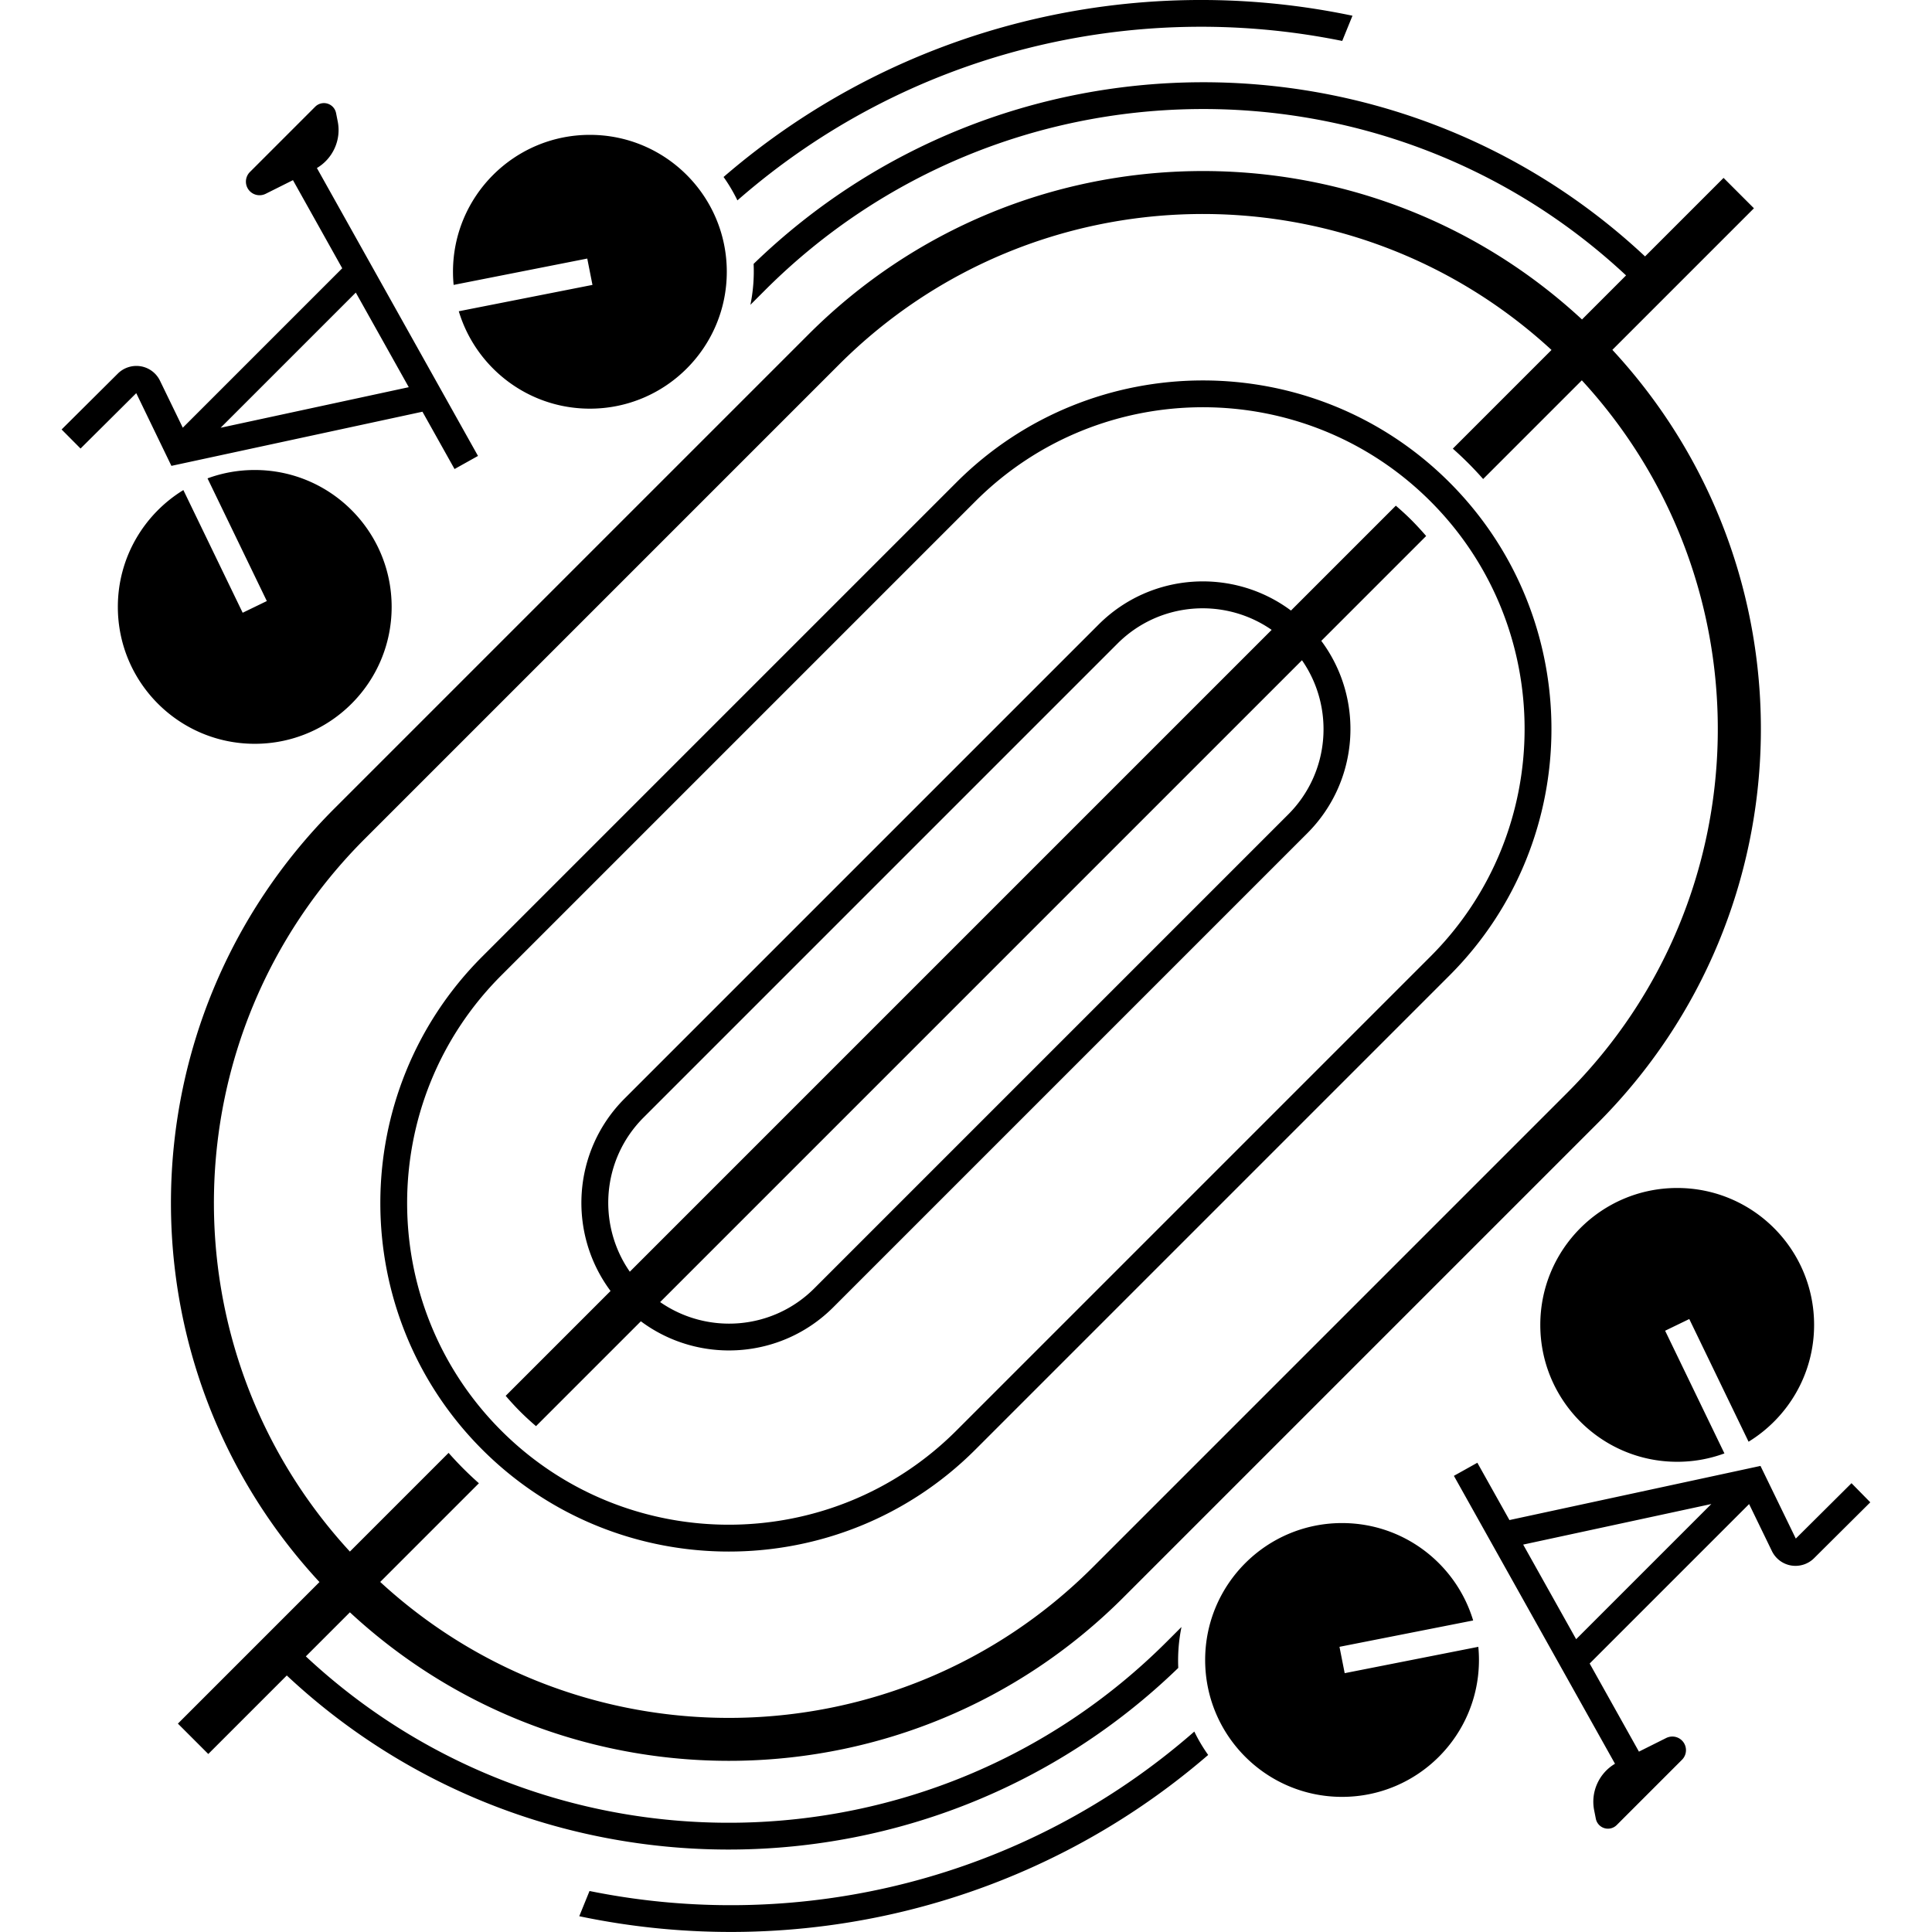<?xml version="1.0" encoding="UTF-8" standalone="no"?>
<!-- Created with Inkscape (http://www.inkscape.org/) -->

<svg
   xmlns:dc="http://purl.org/dc/elements/1.1/"
   xmlns:cc="http://creativecommons.org/ns#"
   xmlns:rdf="http://www.w3.org/1999/02/22-rdf-syntax-ns#"
   xmlns:svg="http://www.w3.org/2000/svg"
   xmlns="http://www.w3.org/2000/svg"
   xmlns:sodipodi="http://sodipodi.sourceforge.net/DTD/sodipodi-0.dtd"
   xmlns:inkscape="http://www.inkscape.org/namespaces/inkscape"
   width="360.01mm"
   height="360mm"
   viewBox="0 0 360.01 360"
   version="1.1"
   id="svg8"
   inkscape:version="0.92.4 (5da689c313, 2019-01-14)"
   sodipodi:docname="dessin.svg">
  <defs
     id="defs2" />
  <sodipodi:namedview
     id="base"
     pagecolor="#ffffff"
     bordercolor="#666666"
     borderopacity="1.0"
     inkscape:pageopacity="0.0"
     inkscape:pageshadow="2"
     inkscape:zoom="0.35"
     inkscape:cx="-1132.126"
     inkscape:cy="1070.2362"
     inkscape:document-units="mm"
     inkscape:current-layer="layer1"
     showgrid="false"
     inkscape:window-width="1920"
     inkscape:window-height="1001"
     inkscape:window-x="-9"
     inkscape:window-y="-9"
     inkscape:window-maximized="1"
     fit-margin-top="0"
     fit-margin-left="0"
     fit-margin-right="0"
     fit-margin-bottom="0" />
  <g
     inkscape:label="Calque 1"
     inkscape:groupmode="layer"
     id="layer1"
     transform="translate(-72,-72)">
    <path
       d="M291.56 382.8a31.122 31.122 0 0 1 .6-7.63l-2.71 2.71c-44.09 44.09-115.23 45.01-160.46 2.77l8.21-8.21c40.77 37.8 104.48 36.88 144.13-2.77l88.35-88.35c39.65-39.65 40.57-103.35 2.77-144.13l26.38-26.38-5.66-5.66-14.63 14.63c-46.7-43.73-119.98-43.27-166.11 1.39a31.122 31.122 0 0 1-.6 7.63l2.71-2.71C258.63 82 329.77 81.08 375 123.32l-8.21 8.21C326 93.75 262.3 94.67 222.65 134.32l-88.35 88.35c-39.65 39.65-40.57 103.35-2.77 144.13l-26.38 26.38 5.66 5.66 14.63-14.63c46.7 43.71 119.99 43.25 166.12-1.41zm-151.6-154.48 88.35-88.35c36.52-36.52 95.16-37.43 132.8-2.76l-18.39 18.39c.99.88 1.96 1.79 2.91 2.74.95.95 1.86 1.93 2.74 2.92l18.39-18.39c34.67 37.64 33.77 96.28-2.76 132.8l-88.35 88.35c-36.52 36.52-95.16 37.43-132.8 2.76l18.39-18.39c-.99-.88-1.96-1.79-2.91-2.74-.95-.95-1.86-1.93-2.74-2.92l-18.39 18.39c-34.67-37.64-33.77-96.27 2.76-132.8zm28.98 106.72c.95.95 1.94 1.85 2.94 2.71l19.54-19.54c10.77 8.03 26.08 7.16 35.86-2.62l88.31-88.31c9.78-9.78 10.65-25.09 2.62-35.86l19.54-19.54a57.5 57.5 0 0 0-2.71-2.94c-.95-.95-1.94-1.85-2.94-2.71l-19.54 19.54c-10.77-8.03-26.08-7.16-35.86 2.62l-88.31 88.31c-9.78 9.78-10.65 25.09-2.62 35.86l-19.54 19.54c.86 1 1.76 1.99 2.71 2.94zm143.11-111.28-88.31 88.31c-7.82 7.82-19.95 8.66-28.73 2.56l119.6-119.6c6.1 8.77 5.26 20.91-2.56 28.73zm-120.13 56.48 88.31-88.31c7.82-7.82 19.95-8.66 28.73-2.56l-119.6 119.6c-6.1-8.77-5.26-20.91 2.56-28.73zm61.83 61.88 88.35-88.35c25.33-25.33 25.33-66.55 0-91.88s-66.55-25.33-91.88 0l-88.35 88.35c-25.33 25.33-25.33 66.55 0 91.88s66.55 25.33 91.88 0zm-88.35-88.35 88.35-88.35c23.38-23.38 61.43-23.38 84.81 0 23.38 23.38 23.38 61.43 0 84.81l-88.35 88.35c-23.38 23.38-61.43 23.38-84.81 0-23.38-23.38-23.38-61.43 0-84.81zm-45.93-43.17c-14.09 0-25.51-11.42-25.51-25.51 0-9.21 4.89-17.28 12.21-21.77l11.05 22.86 4.5-2.18-11.05-22.86c2.74-1.01 5.71-1.56 8.8-1.56 14.09 0 25.51 11.42 25.51 25.51s-11.42 25.51-25.51 25.51zm37.06-85.51c-.08-.81-.12-1.63-.12-2.45 0-14.09 11.42-25.51 25.51-25.51s25.51 11.42 25.51 25.51-11.42 25.51-25.51 25.51c-11.53 0-21.27-7.65-24.43-18.15l24.91-4.91-.97-4.91-24.9 4.91zm-52.59 33.72 46.78-10.09 5.98 10.68 4.37-2.44-30.02-53.65c2.98-1.76 4.57-5.25 3.88-8.68l-.31-1.57a2.304 2.304 0 0 0-3.89-1.17l-12.16 12.16a2.535 2.535 0 0 0 1.8 4.33c.39 0 .77-.09 1.14-.27l5.08-2.54 9.18 16.42-29.71 29.71-4.27-8.8c-.7-1.41-2.04-2.4-3.59-2.65-1.55-.25-3.14.26-4.24 1.36l-10.48 10.42 3.53 3.55 10.38-10.32 6.55 13.55zm34.36-32.29 9.87 17.63-35.06 7.56 25.19-25.19zm246.23 166.85c14.09 0 25.51 11.42 25.51 25.51 0 9.21-4.89 17.28-12.21 21.77l-11.05-22.86-4.5 2.18 11.05 22.86a25.415 25.415 0 0 1-8.8 1.56c-14.09 0-25.51-11.42-25.51-25.51s11.42-25.51 25.51-25.51zm-37.06 85.5c.08.81.12 1.63.12 2.45 0 14.09-11.42 25.51-25.51 25.51s-25.51-11.42-25.51-25.51 11.42-25.51 25.51-25.51c11.53 0 21.27 7.65 24.43 18.15l-24.91 4.91.97 4.91 24.9-4.91zm69.54-30.49-10.38 10.32-6.58-13.54-46.78 10.09-5.98-10.68-4.37 2.44 30.02 53.65c-2.98 1.76-4.57 5.25-3.88 8.68l.31 1.57a2.304 2.304 0 0 0 3.89 1.17l12.16-12.16a2.535 2.535 0 0 0-1.8-4.33c-.39 0-.77.09-1.14.27l-5.08 2.54-9.18-16.42 29.71-29.71 4.27 8.8c.7 1.41 2.04 2.4 3.59 2.65 1.55.25 3.14-.26 4.24-1.36l10.48-10.42-3.5-3.56zm-51.31 29.07-9.87-17.63 35.06-7.56-25.19 25.19zM209.41 109.34a30.46 30.46 0 0 0-2.58-4.36c33.07-28.54 76.7-38.56 117.19-30.05l-1.91 4.7c-39.04-7.93-81 1.98-112.7 29.71zm85.14 285.32c.73 1.52 1.6 2.97 2.58 4.36-33.07 28.54-76.7 38.56-117.19 30.05l1.91-4.7c39.04 7.93 81-1.98 112.7-29.71z"
       id="path5"
       inkscape:connector-curvature="0" />
  </g>
</svg>
